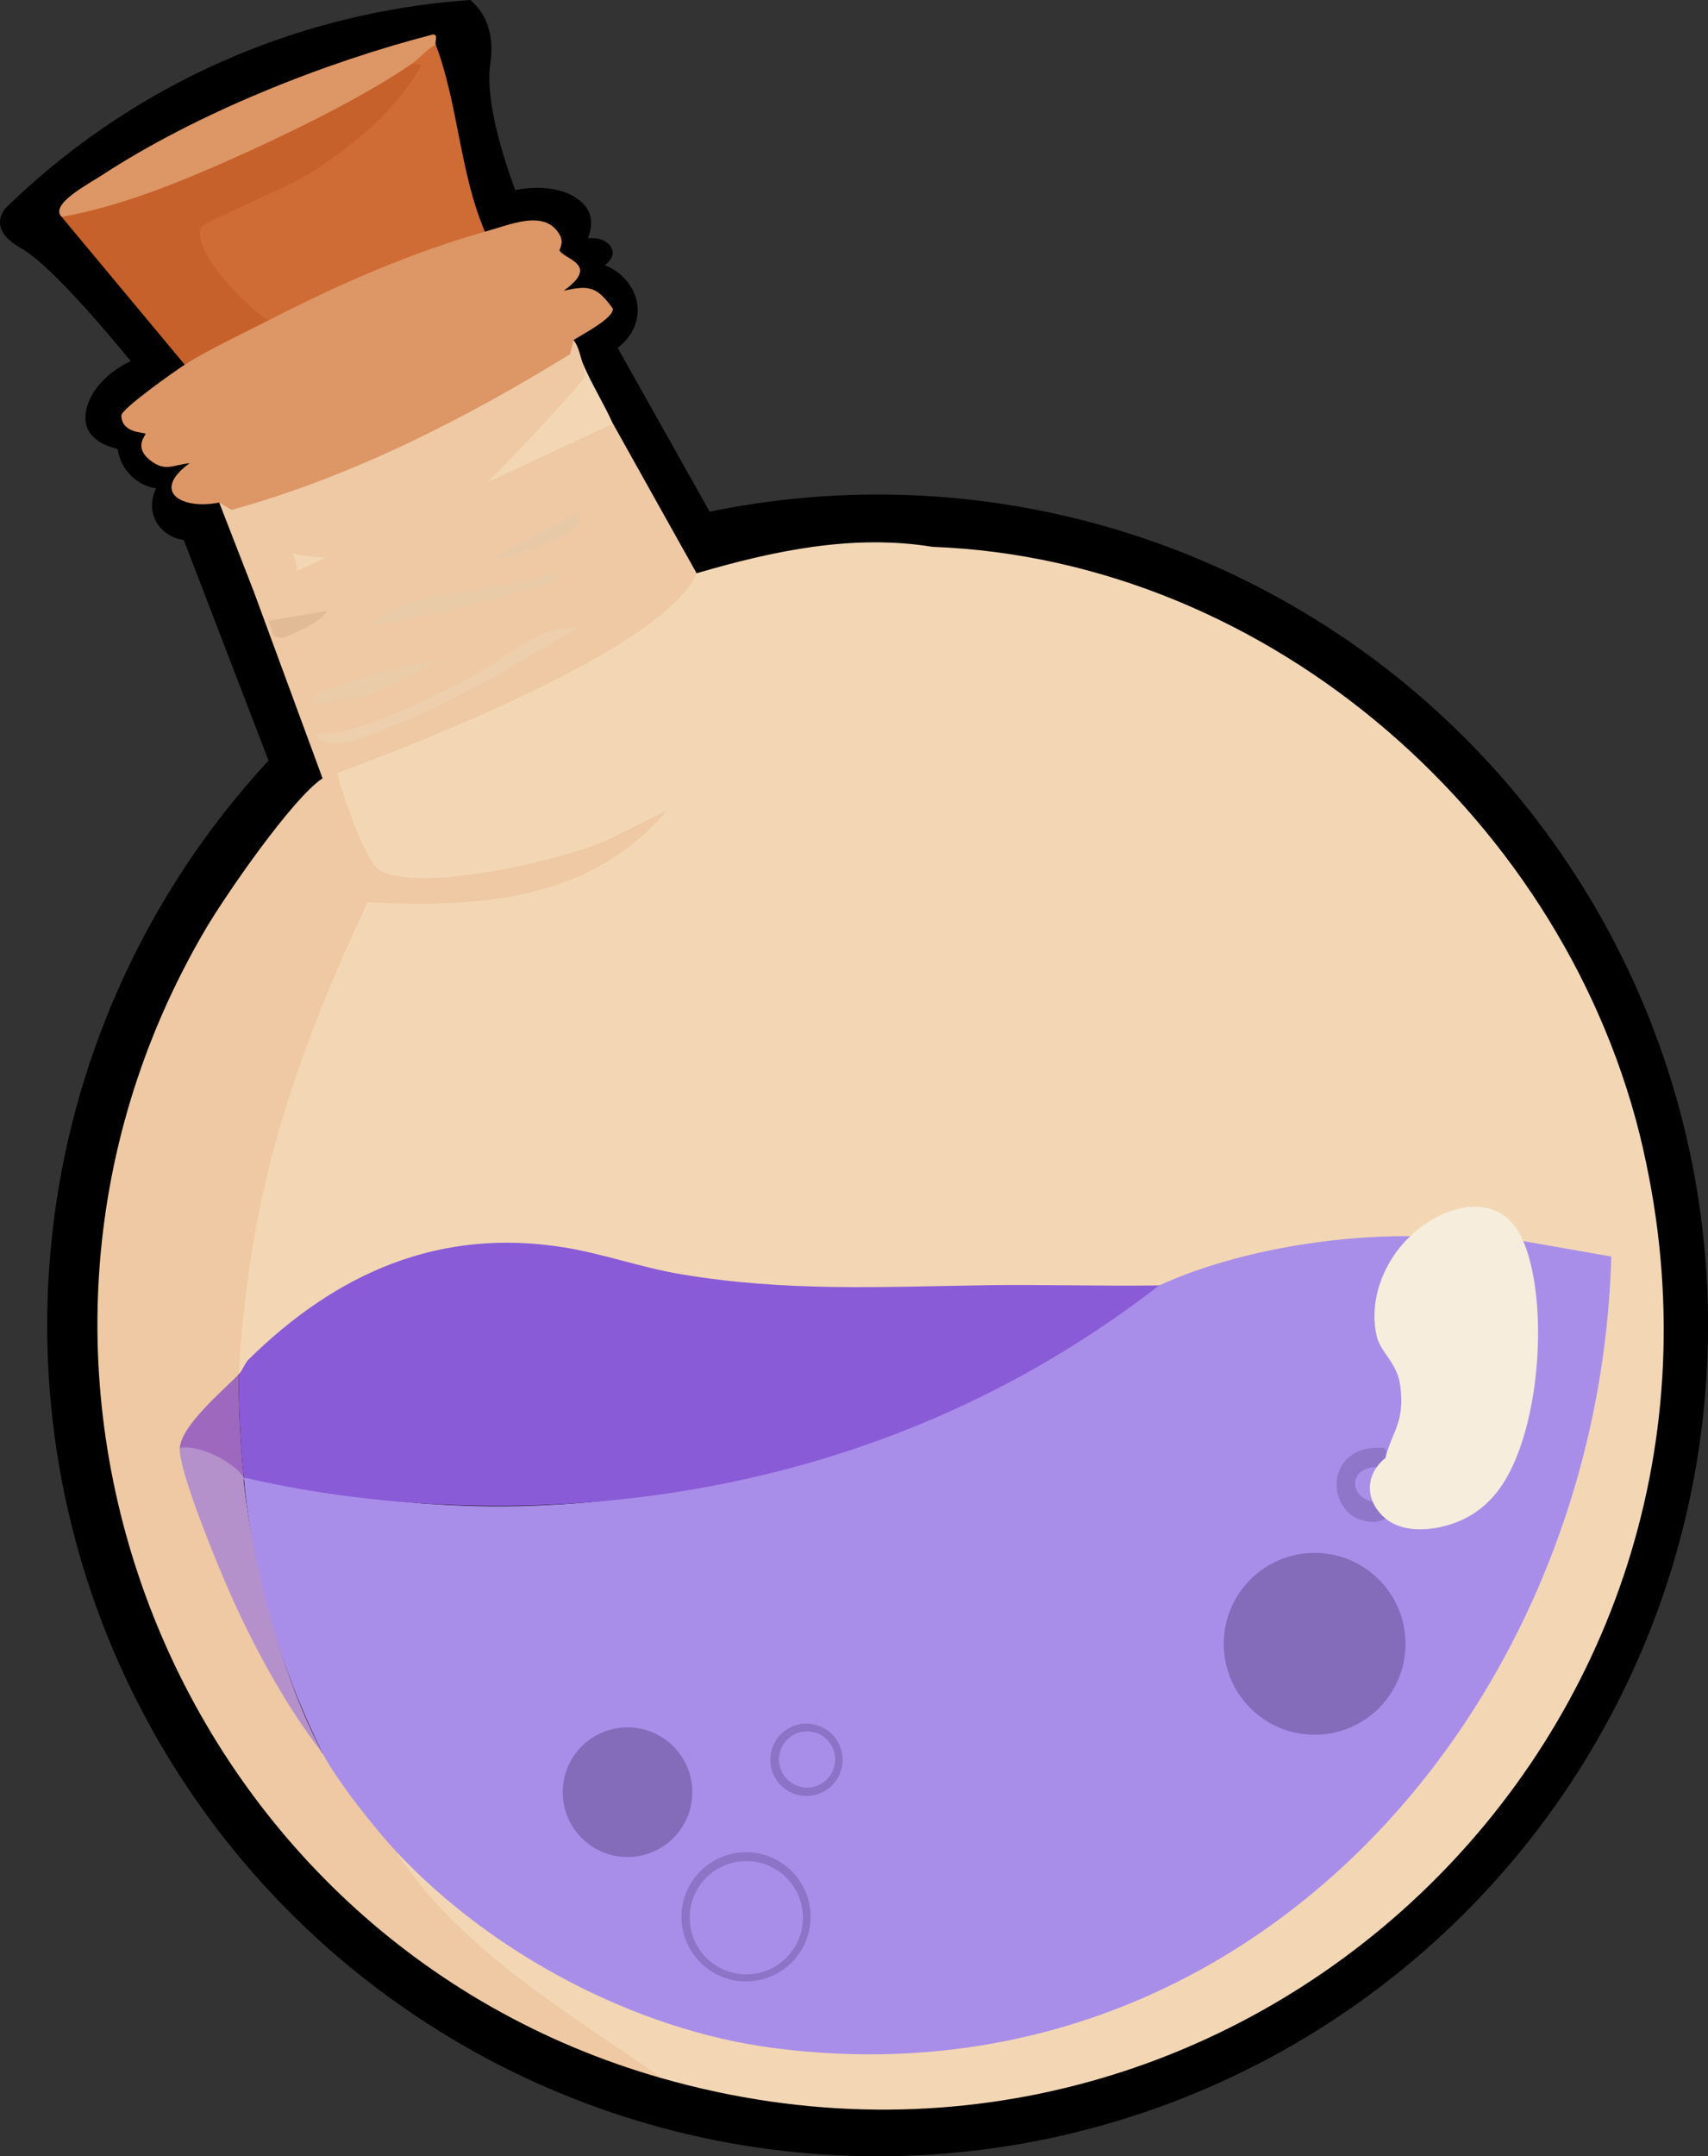 <?xml version="1.0" encoding="UTF-8"?>
<svg id="Layer_1" data-name="Layer 1" xmlns="http://www.w3.org/2000/svg" viewBox="0 0 347.06 437.91">
  <rect x="0" y="0" width="347.06" height="437.91" fill="#333333" stroke="none"/>
  <defs>
    <style>
      .cls-1 {
        fill: #b591cc;
      }

      .cls-2 {
        fill: #cf6b35;
      }

      .cls-3 {
        fill: #8f76c8;
      }

      .cls-4 {
        fill: #e1bb96;
      }

      .cls-5 {
        fill: #856cbb;
      }

      .cls-6 {
        fill: #9d68be;
      }

      .cls-7 {
        fill: #dd9665;
      }

      .cls-8 {
        fill: #eacca9;
      }

      .cls-9 {
        fill: #8d73c6;
      }

      .cls-10 {
        fill: #8d74c6;
      }

      .cls-11 {
        fill: #e8c9a7;
      }

      .cls-12 {
        fill: #eec9a4;
      }

      .cls-13 {
        fill: #aa8fe9;
      }

      .cls-14 {
        fill: #c6612b;
      }

      .cls-15 {
        fill: #edcfad;
      }

      .cls-16 {
        fill: #8a5bd7;
      }

      .cls-17 {
        fill: #f6eddc;
      }

      .cls-18 {
        fill: #eec9a3;
      }

      .cls-19 {
        fill: #a98ee9;
      }

      .cls-20 {
        fill: #e9cba8;
      }

      .cls-21 {
        fill: #f3d7b5;
      }

      .cls-22 {
        fill: #dd9666;
      }
    </style>
  </defs>
  <path d="M54.57,154.48c-5.74-14.93-11.48-29.87-17.22-44.8-2.8-.38-5.14-2.19-6.06-4.71-1.02-2.82.19-5.31.42-5.77-.88-.15-2.92-.62-4.79-2.31-2.41-2.18-2.91-4.91-3.03-5.72-1.28-.29-4.82-1.27-6.06-4.04-1.71-3.82,1.3-10.34,8.75-13.79-12.74-15.42-18.93-20.97-22.21-22.88-.87-.51-4.18-2.31-4.37-5.05-.09-1.28.53-2.37,1.01-3.03,8.51-8.32,22.59-20.11,42.73-29.27C64.67,3.6,83.5.83,95.56,0c.63.53,1.55,1.42,2.36,2.69,2.65,4.19,1.86,9.05,1.68,10.43-.54,4.21.03,11.59,5.08,25.48,7.53-1.54,13.69.91,15.11,4.8.27.74.69,2.43-.34,5.03,2.79-.44,4.91,1.15,5.05,2.71.13,1.44-1.45,2.62-1.6,2.72,4.22,1.65,6.88,5.58,6.67,9.62-.22,4.27-3.57,6.8-4.06,7.17l19.85,35.33c-8.28,7.84-18.98,16.62-32.36,24.79-22.14,13.53-43.11,20.21-58.42,23.71Z"/>
  <circle cx="178.33" cy="269.17" r="168.74"/>
  <g>
    <path class="cls-21" d="M333.86,233.24c-15.15-66.15-75.61-119.61-144.32-122.18-16.21-2.63-32.24.76-47.99,5.36-.04.03-.08.05-.11.08-5.63-10.15-11.27-20.29-16.9-30.44-1.81-4.06-4.25-7.92-6-12l-21.99,23.51c-6.36,4.62-14.54,12.27-22.6,13.4-5.49.76-10.23-1.07-15.47-.47-1.16.81-1.12,2.43-.67,4.12.58,2.2,1.25,3.82,1.73,4.45,6.05,11.39,7.2,20.39,7.08,26.63-.09,4.46-.88,11.03,1.26,16.2.67,3.53,2.64,7.84,3.75,9.86,4.28,7.72,5.48,8.55,14.58,8.58,12.16.04,25.11-3.39,36.5-7.27-14.99,7.28-31.33,10.18-49.03,8.72-11.27,23.26-17.75,43.02-21.62,57.23-3.34,12.24-9.88,36.78-3.53,40.05.65.33,1.3.38,1.77.36,1.3-1.36,2.59-2.73,3.89-4.09,23.63-23.75,53.49-24.63,83.8-14.59,29.4,3.39,60.66,3.44,90.44,2.28l7.1-1.96,3.69.58c14.01-5.7,29.12-7.97,44.15-8.75l3.15-1.83,2.17.74c5.32-4.66,14.45-7.73,18.48-.05l2.36.31,1.67,2.19c4.71.97,9.44,1.85,14.19,2.62-1.31,124.24-142.3,213.05-241.03,120.28l-3.83-1.09c-.11.74-.19,1.47-.13,2.19.82,10.28,42.42,39.98,54.13,43.81,117.33,33.4,226.56-69.85,199.32-188.82Z"/>
    <path class="cls-12" d="M51.54,120.06l14,38s68.85-24.14,76.01-41.64l-17.01-30.36-73,34Z"/>
    <path class="cls-18" d="M68.54,157.06c.95,4.01,5.85,18.29,8.72,19.78,8.58,4.46,37.11-2.15,46.26-6.29l12.01-5.99c-15.37,18.38-38.44,19.87-60.84,18.67-6.05,12.78-11.77,26.49-16.27,40.57-6.59,20.63-8.27,37.22-8.88,42.78-.56,5.12-.85,9.42-1.02,12.49-1.5,3.9-6.76,11.11-9.75,14.1l-2.25.9,2.43,3.17c6.25,20.34,15.89,39.98,26.57,58.83l2.32.07c3.81,6.32,8.47,12.15,13.33,17.68l-.65,2.25c13.22,20.17,34.75,32.42,54,46C35.35,393.82-10.83,278.21,41.74,188.75c4.1-6.98,17.68-26.64,23.81-30.69-.83-2.91,1.55-3.55,3-1Z"/>
    <path class="cls-12" d="M118.54,74.06l.36,2.34c-.79,1.81-18.43,20.45-21.02,22.67-12.04,10.32-22,16.59-38.36,13.35,1.15,2.87,1.16,5.09.02,6.64-2.41.26-5.71.59-8,1l-7-18c19.75-4.03,55.04-21.58,72-33,1.17,1.47,1.34,3.47,2,5Z"/>
    <g>
      <path class="cls-22" d="M98.54,47.06c5.25-1.47,12.07-4.58,15.11.49,1.11,1.84-.11,3.07.07,3.36,1.16,1.88,8.22,2.81.82,8.14,5.25-1.2,6.74-.81,9.96,3.58.43,1.92-6.42,5.39-7.96,6.43l-.7,2.86c-21.43,13.21-44.44,24.92-68.78,31.63l-2.52-1.49c-7.51,1.53-14.04-2.16-6-7.99-3.33.3-4.91,1.82-7.96-.54-3.62-2.79-.79-5.25-1.02-5.46-.3-.29-4.84-.07-4.9-3.69-.1-1.27,10.95-9.08,12.89-10.32l.56-2.69c2.19-2.25,13.38-7.75,16.44-6.31.41-.78.84-1.54,1.39-2.21,3.18-3.91,35.13-17.11,40.08-16.45.86.11,1.7.37,2.53.66Z"/>
      <path class="cls-2" d="M98.54,47.06c-15.04,4.2-30.15,10.88-44,18-1.48.34-2.23.47-3.55-.06-4.41-1.76-19.08-19.89-8.2-22.29,16.38-6.22,30.28-16.19,41.59-28.18l-.84-1.47c-1.39-2.91,2.4-5.07,5-4,4.55,11.98,4.89,26.09,10,38Z"/>
      <path class="cls-14" d="M83.54,13.06c3.2-.29,1.78.56.77,2.27-4.79,8.13-14.98,16.16-23.1,20.9-3.09,1.8-19.61,8.84-20.23,9.82-2.76,4.34,9.57,16.87,13.56,19.01-5.21,2.68-12.21,5.94-17,9l-25-30,3.16-2.68c22.97-6.05,44.59-16.61,64.78-28.68l3.07.35Z"/>
      <path class="cls-7" d="M12.54,44.06c-2.62-2.52,5.56-6.76,8.08-8.42,19.29-12.62,45.12-22.9,67.34-28.64,1.17,0,.36,1.48.58,2.05-1.89.99-3.29,2.82-5,4-9.87,6.79-25.24,14.25-36.32,19.18s-22.66,9.65-34.68,11.82Z"/>
    </g>
    <path class="cls-15" d="M64.54,149.06c8.51.31,23.86-7.79,31.67-11.83,6.84-3.54,12.97-10.41,21.34-9.67-12.45,6.86-24.63,14.97-38.04,19.97-4.52,1.69-10.26,4.98-14.97,2.53v-1Z"/>
    <path class="cls-4" d="M54.54,126.06l12-1.99c-1.72,2.42-5.66,4.03-8.33,5.23-1.42.63-2.54-.29-2.67-.24l-1-3Z"/>
    <path class="cls-20" d="M113.54,116.06c.73,2.61-4.16,2.9-6,3.49-10.37,3.3-21.29,5.51-31.99,7.49,1.2-1.69,5.1-3.92,6.97-4.51,9.06-2.88,21.61-2.73,31.02-6.47Z"/>
    <path class="cls-8" d="M89.54,134.07l-14.45,7.04-11.54,1.95c-.72-2.69,2.43-2.53,4.23-3.24,6.7-2.63,14.61-4.71,21.76-5.74Z"/>
    <path class="cls-11" d="M100.55,113.05l16.99-8.99c3.24,3.92-13.99,9.72-16.99,8.99Z"/>
    <path class="cls-6" d="M49.54,300.06c-4.73-.95-9.08-3.28-13-6,.35-4.68,8.93-11.76,12-15-.09,6.97.31,14.08,1,21Z"/>
    <path class="cls-13" d="M281.54,296.06c-.83,3.31-1.87,7.99,0,11-10.59,1.24-11.17-12.72,0-11Z"/>
    <g>
      <path class="cls-19" d="M286.54,251.06l.4,2.44c-7.42,8.29-7.08,17.07-.78,25.87,1.53,4.69.15,15.43-4.62,16.68-.19-1.27-4.43-1.59-6.47.25-6.61,5.96.19,13.24,7.47,11.75l1.41-1.91c27.83,8.32,29.1-34.15,24.3-51.87l1.29-2.22,17.87,3.13c-2.53,91.4-73.6,173.33-170.24,160.74-28.13-3.66-57.35-19.22-76.63-39.87-4.4-4.71-12.06-14.39-15-20-6.7-13.53-12.53-29.8-15.15-48.58-.35-2.51-.63-4.99-.85-7.42,1.62.1,3.23.2,4.85.3,59.63,14.53,125.14.03,173.23-37.26l7.93-2.04c14.83-6.79,34.77-10.17,51-10Z"/>
      <path class="cls-1" d="M49.54,300.06c.03.33-.04.67,0,1,1.95,17.67,7.74,39.22,16,55-7.48-9.62-13.91-21.5-18.86-32.64-2.33-5.25-10.48-24.85-10.14-29.36,3.71-.82,10.99,2.81,13,6Z"/>
      <circle class="cls-5" cx="267.13" cy="333.84" r="18.47"/>
      <circle class="cls-5" cx="127.51" cy="363.97" r="13.17"/>
      <path class="cls-3" d="M282.54,308.06c-.36-.02-1.99,1.07-3.47,1.04-9.83-.19-10.42-15.2.95-15.08,2,.02,1.6.1,1.52,2.04l-1.29,1.87c-6.8-.3-6.28,7.2.14,7.21l1.15,1.92c.21.34.75.62,1,1Z"/>
      <g>
        <circle class="cls-10" cx="151.59" cy="389.28" r="13.12"/>
        <circle class="cls-19" cx="151.65" cy="389.46" r="11.5"/>
      </g>
      <g>
        <circle class="cls-9" cx="163.87" cy="357.39" r="7.35"/>
        <circle class="cls-19" cx="163.99" cy="357.32" r="5.71"/>
      </g>
    </g>
    <path class="cls-17" d="M309.54,252.06c5.36,12.76,3.41,39.22-5,50.5-1.27,1.7-3.52,4.21-7.12,5.95-4.57,2.21-12.08,3.48-16.32-.5-.48-.45-2.94-2.77-2.74-6.23.19-3.34,2.73-5.36,3.17-5.71,1.38-5.52,3.92-7.09,3.02-14.53-.58-4.78-4.06-6.88-4.81-10.18-1.67-7.35,1.45-15.22,6.79-20.29,6.85-6.5,18.48-9.76,23,1Z"/>
    <path class="cls-16" d="M200,261.02c-21.23.31-40.32,1.34-61.67-2.25-8.01-1.35-15.68-4.13-23.58-5.42-25.46-4.14-46.36,5.17-64.21,22.71-.75.73-1.25,2.21-2,3-.03,3.34.03,6.85.21,10.52.17,3.67.45,7.17.79,10.48,1.98.46,5.55,1.26,10.02,2.07,18.63,3.41,81.51,12.39,145.29-21.27,7.19-3.8,18.19-10.14,30.69-19.81-11.83.17-23.7-.21-35.54-.04Z"/>
  </g>
</svg>